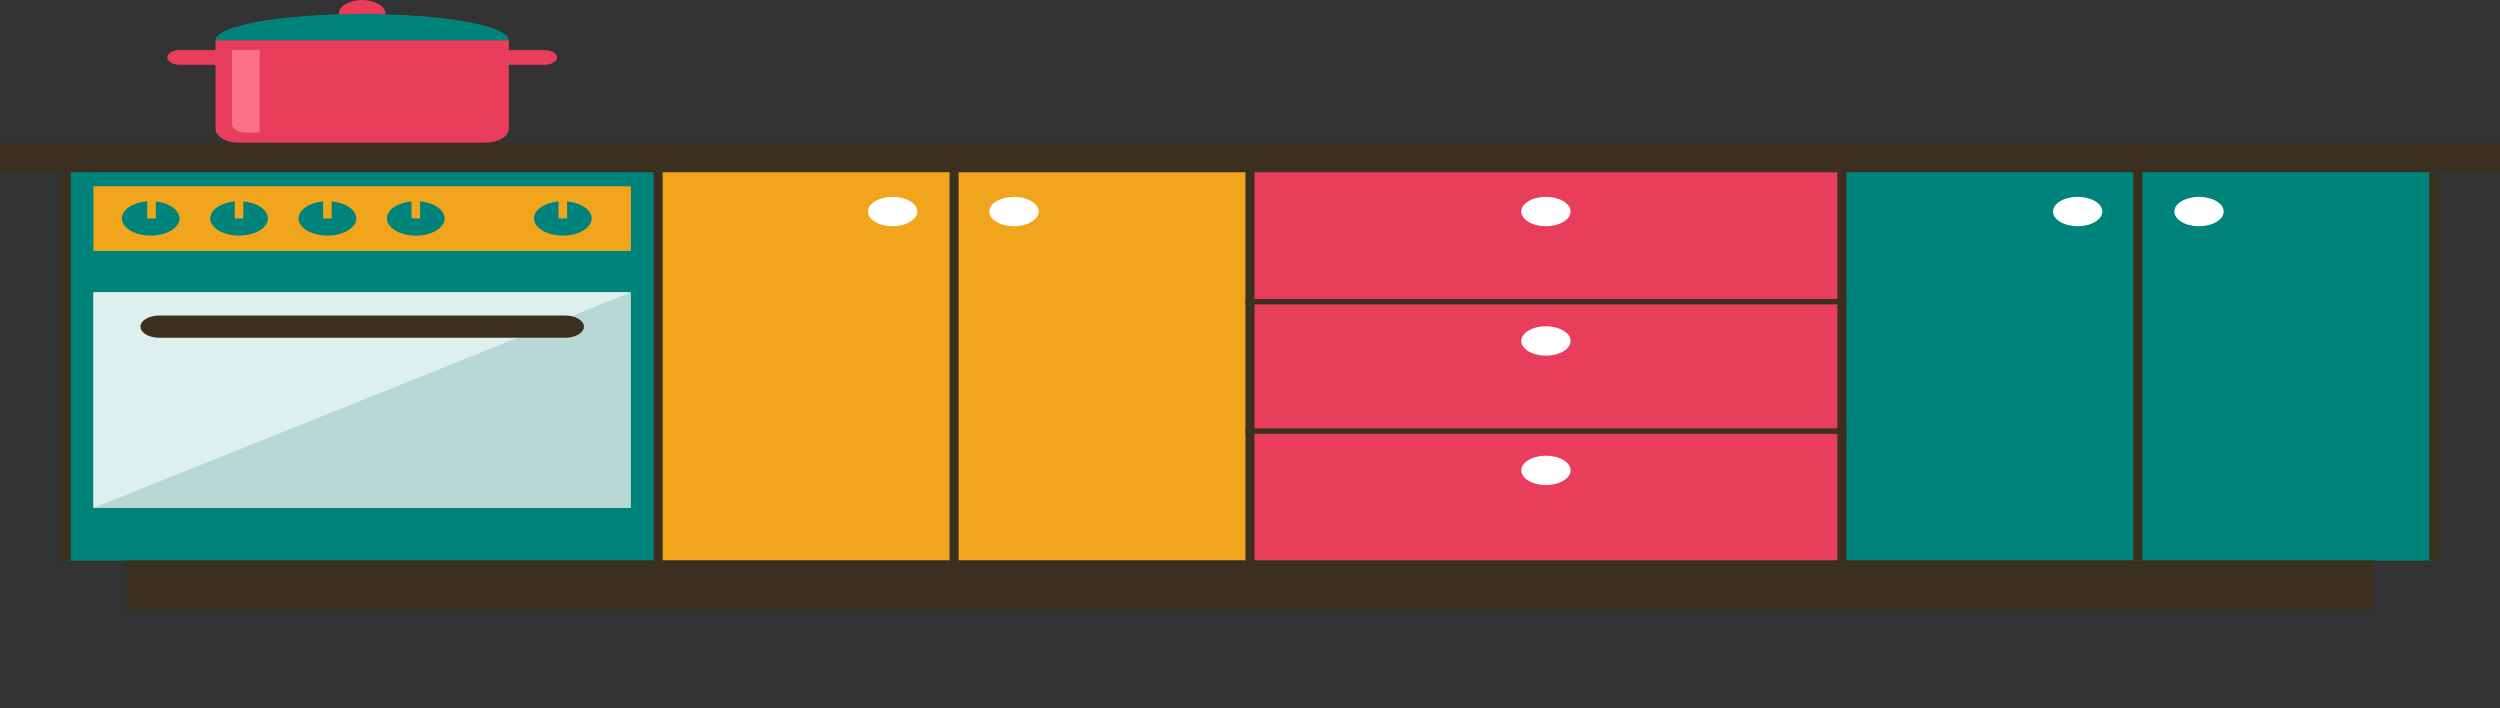 <?xml version="1.0" encoding="UTF-8" standalone="no"?>
<svg
   xmlns:dc="http://purl.org/dc/elements/1.1/"
   xmlns:cc="http://creativecommons.org/ns#"
   xmlns:rdf="http://www.w3.org/1999/02/22-rdf-syntax-ns#"
   xmlns:svg="http://www.w3.org/2000/svg"
   xmlns="http://www.w3.org/2000/svg"
   xmlns:sodipodi="http://sodipodi.sourceforge.net/DTD/sodipodi-0.dtd"
   xmlns:inkscape="http://www.inkscape.org/namespaces/inkscape"
   viewBox="0 0 800 226.576"
   height="226.576"
   width="800"
   xml:space="preserve"
   id="svg2"
   version="1.1"
   sodipodi:docname="kitchen3.svg"
   inkscape:version="0.92.3 (2405546, 2018-03-11)"><rect x="0" y="0" width="800" height="226.576" fill="#333333" stroke="none"/><sodipodi:namedview
     pagecolor="#ffffff"
     bordercolor="#666666"
     borderopacity="1"
     objecttolerance="10"
     gridtolerance="10"
     guidetolerance="10"
     inkscape:pageopacity="0"
     inkscape:pageshadow="2"
     inkscape:window-width="1317"
     inkscape:window-height="713"
     id="namedview5470"
     showgrid="false"
     inkscape:zoom="1.3933333"
     inkscape:cx="278.24067"
     inkscape:cy="172.81735"
     inkscape:window-x="49"
     inkscape:window-y="27"
     inkscape:window-maximized="1"
     inkscape:current-layer="g6474" /><defs
     id="defs6"><clipPath
       id="clipPath28"
       clipPathUnits="userSpaceOnUse"><path
         id="path26"
         d="M 0,799.92 H 799.92 V 0 H 0 Z"
         inkscape:connector-curvature="0" /></clipPath><clipPath
       id="clipPath582"
       clipPathUnits="userSpaceOnUse"><path
         id="path580"
         d="M 0,799.92 H 799.92 V 0 H 0 Z"
         inkscape:connector-curvature="0" /></clipPath></defs><g
     id="g22"
     transform="matrix(1.5,0,0,-0.893,-69.369,250.525)"><g
       id="g24"
       clip-path="url(#clipPath28)"><g
         id="g6474"><path
           id="path42"
           style="fill:#00837b;fill-opacity:1;fill-rule:evenodd;stroke:none;stroke-width:0.754"
           d="M 60.375,79.683 H 186.643 V 221.016 H 60.375 Z"
           inkscape:connector-curvature="0" /><path
           id="path44"
           style="fill:#3b2f1f;fill-opacity:1;fill-rule:evenodd;stroke:none;stroke-width:0.754"
           d="m 46.246,218.82 h 533.333 v 10.599 H 46.246 Z"
           inkscape:connector-curvature="0" /><path
           id="path46"
           style="fill:#f1a51c;fill-opacity:1;fill-rule:evenodd;stroke:none;stroke-width:0.754"
           d="M 66.185,190.62 H 180.833 v 23.169 H 66.185 Z"
           inkscape:connector-curvature="0" /><path
           id="path48"
           style="fill:#b8d8d5;fill-opacity:1;fill-rule:evenodd;stroke:none;stroke-width:0.754"
           d="M 66.185,98.522 H 180.833 v 77.284 H 66.185 Z"
           inkscape:connector-curvature="0" /><g
           transform="matrix(0.754,0,0,0.754,66.185,98.522)"
           id="g50"><path
             id="path52"
             style="fill:#ddf0ee;fill-opacity:1;fill-rule:evenodd;stroke:none"
             d="M 0,0 152.073,102.512 H 0 Z"
             inkscape:connector-curvature="0" /></g><path
           id="path54"
           style="fill:#f1a51c;fill-opacity:1;fill-rule:evenodd;stroke:none;stroke-width:0.754"
           d="m 186.644,79.683 h 63.134 V 218.82 h -63.134 z"
           inkscape:connector-curvature="0" /><path
           id="path56"
           style="fill:#00837b;fill-opacity:1;fill-rule:evenodd;stroke:none;stroke-width:0.754"
           d="M 439.181,79.683 H 502.315 V 218.82 h -63.134 z"
           inkscape:connector-curvature="0" /><path
           id="path58"
           style="fill:#e83e5b;fill-opacity:1;fill-rule:evenodd;stroke:none;stroke-width:0.754"
           d="m 312.913,172.442 h 126.268 v 46.379 H 312.913 Z"
           inkscape:connector-curvature="0" /><path
           id="path60"
           style="fill:#f1a51c;fill-opacity:1;fill-rule:evenodd;stroke:none;stroke-width:0.754"
           d="m 249.778,79.683 h 63.134 V 218.82 h -63.134 z"
           inkscape:connector-curvature="0" /><path
           id="path62"
           style="fill:#00837b;fill-opacity:1;fill-rule:evenodd;stroke:none;stroke-width:0.754"
           d="m 502.315,79.683 h 63.135 V 218.82 h -63.135 z"
           inkscape:connector-curvature="0" /><g
           transform="matrix(0.754,0,0,0.754,236.672,199.482)"
           id="g64"><path
             id="path66"
             style="fill:#ffffff;fill-opacity:1;fill-rule:evenodd;stroke:none"
             d="m 0,0 c 3.842,0 6.976,3.134 6.976,6.976 0,3.842 -3.134,6.975 -6.976,6.975 -3.842,0 -6.976,-3.133 -6.976,-6.975 C -6.976,3.134 -3.842,0 0,0"
             inkscape:connector-curvature="0" /></g><g
           transform="matrix(0.754,0,0,0.754,262.562,199.482)"
           id="g68"><path
             id="path70"
             style="fill:#ffffff;fill-opacity:1;fill-rule:evenodd;stroke:none"
             d="m 0,0 c 3.842,0 6.976,3.134 6.976,6.976 0,3.842 -3.134,6.975 -6.976,6.975 -3.842,0 -6.975,-3.133 -6.975,-6.975 C -6.975,3.134 -3.842,0 0,0"
             inkscape:connector-curvature="0" /></g><g
           transform="matrix(0.754,0,0,0.754,80.186,159.517)"
           id="g72"><path
             id="path74"
             style="fill:#3b2f1f;fill-opacity:1;fill-rule:evenodd;stroke:none"
             d="m 0,0 h 114.931 c 2.902,0 5.276,2.374 5.276,5.275 v 10e-4 c 0,2.902 -2.374,5.275 -5.276,5.275 L 0,10.551 c -2.901,0 -5.275,-2.373 -5.275,-5.275 V 5.275 C -5.275,2.374 -2.901,0 0,0"
             inkscape:connector-curvature="0" /></g><g
           transform="matrix(0.754,0,0,0.754,78.39,196.116)"
           id="g76"><path
             id="path78"
             style="fill:#00837b;fill-opacity:1;fill-rule:evenodd;stroke:none"
             d="m 0,0 c 4.499,0 8.167,3.669 8.167,8.167 0,4.498 -3.668,8.167 -8.167,8.167 -4.498,0 -8.167,-3.669 -8.167,-8.167 C -8.167,3.669 -4.498,0 0,0"
             inkscape:connector-curvature="0" /></g><g
           transform="matrix(0.754,0,0,0.754,97.243,196.116)"
           id="g80"><path
             id="path82"
             style="fill:#00837b;fill-opacity:1;fill-rule:evenodd;stroke:none"
             d="m 0,0 c 4.498,0 8.167,3.669 8.167,8.167 0,4.498 -3.669,8.167 -8.167,8.167 -4.499,0 -8.167,-3.669 -8.167,-8.167 C -8.167,3.669 -4.499,0 0,0"
             inkscape:connector-curvature="0" /></g><g
           transform="matrix(0.754,0,0,0.754,116.095,196.116)"
           id="g84"><path
             id="path86"
             style="fill:#00837b;fill-opacity:1;fill-rule:evenodd;stroke:none"
             d="m 0,0 c 4.498,0 8.167,3.669 8.167,8.167 0,4.498 -3.669,8.167 -8.167,8.167 -4.499,0 -8.167,-3.669 -8.167,-8.167 C -8.167,3.669 -4.499,0 0,0"
             inkscape:connector-curvature="0" /></g><g
           transform="matrix(0.754,0,0,0.754,134.948,196.116)"
           id="g88"><path
             id="path90"
             style="fill:#00837b;fill-opacity:1;fill-rule:evenodd;stroke:none"
             d="m 0,0 c 4.498,0 8.167,3.669 8.167,8.167 0,4.498 -3.669,8.167 -8.167,8.167 -4.499,0 -8.167,-3.669 -8.167,-8.167 C -8.167,3.669 -4.499,0 0,0"
             inkscape:connector-curvature="0" /></g><g
           transform="matrix(0.754,0,0,0.754,166.312,196.116)"
           id="g92"><path
             id="path94"
             style="fill:#00837b;fill-opacity:1;fill-rule:evenodd;stroke:none"
             d="m 0,0 c 4.499,0 8.167,3.669 8.167,8.167 0,4.498 -3.668,8.167 -8.167,8.167 -4.498,0 -8.167,-3.669 -8.167,-8.167 C -8.167,3.669 -4.498,0 0,0"
             inkscape:connector-curvature="0" /></g><g
           transform="matrix(0.754,0,0,0.754,376.047,199.482)"
           id="g96"><path
             id="path98"
             style="fill:#ffffff;fill-opacity:1;fill-rule:evenodd;stroke:none"
             d="m 0,0 c 3.842,0 6.976,3.134 6.976,6.976 0,3.842 -3.134,6.975 -6.976,6.975 -3.842,0 -6.976,-3.133 -6.976,-6.975 C -6.976,3.134 -3.842,0 0,0"
             inkscape:connector-curvature="0" /></g><path
           id="path100"
           style="fill:#e83e5b;fill-opacity:1;fill-rule:evenodd;stroke:none;stroke-width:0.754"
           d="m 312.913,126.062 h 126.268 v 46.379 H 312.913 Z"
           inkscape:connector-curvature="0" /><g
           transform="matrix(0.754,0,0,0.754,376.047,153.104)"
           id="g102"><path
             id="path104"
             style="fill:#ffffff;fill-opacity:1;fill-rule:evenodd;stroke:none"
             d="m 0,0 c 3.842,0 6.976,3.133 6.976,6.976 0,3.841 -3.134,6.975 -6.976,6.975 -3.842,0 -6.976,-3.134 -6.976,-6.975 C -6.976,3.133 -3.842,0 0,0"
             inkscape:connector-curvature="0" /></g><path
           id="path106"
           style="fill:#e83e5b;fill-opacity:1;fill-rule:evenodd;stroke:none;stroke-width:0.754"
           d="M 312.913,79.683 H 439.181 V 126.062 H 312.913 Z"
           inkscape:connector-curvature="0" /><g
           transform="matrix(0.754,0,0,0.754,376.047,106.725)"
           id="g108"><path
             id="path110"
             style="fill:#ffffff;fill-opacity:1;fill-rule:evenodd;stroke:none"
             d="m 0,0 c 3.842,0 6.976,3.134 6.976,6.976 0,3.841 -3.134,6.975 -6.976,6.975 -3.842,0 -6.976,-3.134 -6.976,-6.975 C -6.976,3.134 -3.842,0 0,0"
             inkscape:connector-curvature="0" /></g><g
           transform="matrix(0.754,0,0,0.754,489.48,199.482)"
           id="g112"><path
             id="path114"
             style="fill:#ffffff;fill-opacity:1;fill-rule:evenodd;stroke:none"
             d="m 0,0 c 3.842,0 6.976,3.134 6.976,6.976 0,3.842 -3.134,6.975 -6.976,6.975 -3.842,0 -6.976,-3.133 -6.976,-6.975 C -6.976,3.134 -3.842,0 0,0"
             inkscape:connector-curvature="0" /></g><g
           transform="matrix(0.754,0,0,0.754,515.37,199.482)"
           id="g116"><path
             id="path118"
             style="fill:#ffffff;fill-opacity:1;fill-rule:evenodd;stroke:none"
             d="m 0,0 c 3.842,0 6.976,3.134 6.976,6.976 0,3.842 -3.134,6.975 -6.976,6.975 -3.842,0 -6.976,-3.133 -6.976,-6.975 C -6.976,3.134 -3.842,0 0,0"
             inkscape:connector-curvature="0" /></g><g
           transform="matrix(0.754,0,0,0.754,61.34,359.019)"
           id="g122" /><g
           transform="matrix(0.754,0,0,0.754,225.039,24.862)"
           id="g128" /><g
           transform="matrix(0.754,0,0,0.754,233.585,28.303)"
           id="g132" /><g
           transform="matrix(0.754,0,0,0.754,244.543,27.366)"
           id="g136" /><g
           transform="matrix(0.754,0,0,0.754,247.507,31.647)"
           id="g140" /><g
           transform="matrix(0.754,0,0,0.754,252.286,25.039)"
           id="g144" /><g
           transform="matrix(0.754,0,0,0.754,259.177,31.676)"
           id="g148" /><g
           transform="matrix(0.754,0,0,0.754,269.018,28.303)"
           id="g152" /><g
           transform="matrix(0.754,0,0,0.754,277.062,24.862)"
           id="g156" /><g
           transform="matrix(0.754,0,0,0.754,287.028,34.547)"
           id="g160" /><g
           transform="matrix(0.754,0,0,0.754,295.356,24.566)"
           id="g164" /><g
           transform="matrix(0.754,0,0,0.754,323.674,32.588)"
           id="g168" /><g
           transform="matrix(0.754,0,0,0.754,330.074,27.632)"
           id="g172" /><g
           transform="matrix(0.754,0,0,0.754,337.008,28.305)"
           id="g176" /><g
           transform="matrix(0.754,0,0,0.754,345.141,28.305)"
           id="g180" /><g
           transform="matrix(0.754,0,0,0.754,351.476,31.661)"
           id="g184" /><g
           transform="matrix(0.754,0,0,0.754,360.209,31.652)"
           id="g188" /><g
           transform="matrix(0.754,0,0,0.754,366.512,25.703)"
           id="g192" /><g
           transform="matrix(0.754,0,0,0.754,370.76,24.811)"
           id="g196" /><g
           transform="matrix(0.754,0,0,0.754,380.484,27.231)"
           id="g200" /><g
           transform="matrix(0.754,0,0,0.754,385.028,24.809)"
           id="g204" /><g
           transform="matrix(0.754,0,0,0.754,396.379,28.641)"
           id="g208" /><g
           transform="matrix(0.754,0,0,0.754,305.379,29.258)"
           id="g212"><path
             id="path214"
             style="fill:#3b2f1f;fill-opacity:1;fill-rule:nonzero;stroke:none"
             d="M 0,0 C -0.002,0.005 -0.002,0.01 -0.002,0.018 -0.002,0.01 -0.002,0.005 0,0"
             inkscape:connector-curvature="0" /></g><g
           transform="matrix(0.754,0,0,0.754,305.477,28.632)"
           id="g216"><path
             id="path218"
             style="fill:#3b2f1f;fill-opacity:1;fill-rule:nonzero;stroke:none"
             d="M 0,0 H 0.003 C -0.047,0.236 -0.085,0.471 -0.116,0.702 -0.085,0.469 -0.047,0.233 0,0"
             inkscape:connector-curvature="0" /></g><g
           transform="matrix(0.754,0,0,0.754,306.125,26.818)"
           id="g220"><path
             id="path222"
             style="fill:#3b2f1f;fill-opacity:1;fill-rule:nonzero;stroke:none"
             d="M 0,0 C -0.006,0.01 -0.011,0.021 -0.017,0.033 -0.011,0.021 -0.006,0.01 0,0"
             inkscape:connector-curvature="0" /></g><g
           transform="matrix(0.754,0,0,0.754,306.063,26.939)"
           id="g224"><path
             id="path226"
             style="fill:#3b2f1f;fill-opacity:1;fill-rule:nonzero;stroke:none"
             d="M 0,0 C -0.022,0.044 -0.044,0.09 -0.065,0.134 -0.044,0.087 -0.022,0.044 0,0"
             inkscape:connector-curvature="0" /></g><g
           transform="matrix(0.754,0,0,0.754,305.659,27.934)"
           id="g228"><path
             id="path230"
             style="fill:#3b2f1f;fill-opacity:1;fill-rule:nonzero;stroke:none"
             d="M 0,0 C 0.127,-0.4 0.28,-0.788 0.457,-1.158 0.277,-0.78 0.127,-0.392 0.003,0 Z"
             inkscape:connector-curvature="0" /></g><g
           transform="matrix(0.754,0,0,0.754,312.946,36.749)"
           id="g232" /><g
           transform="matrix(0.754,0,0,0.754,306.11,33.84)"
           id="g236" /><g
           transform="matrix(0.754,0,0,0.754,319.881,36.082)"
           id="g240" /><g
           transform="matrix(0.754,0,0,0.754,317.879,29.145)"
           id="g244" /><g
           transform="matrix(0.754,0,0,0.754,306.451,33.588)"
           id="g248" /><path
           id="path252"
           style="fill:#3b2f1f;fill-opacity:1;fill-rule:evenodd;stroke:none;stroke-width:0.754"
           d="M 73.212,62.004 H 552.614 V 79.683 H 73.212 Z"
           inkscape:connector-curvature="0" /><path
           id="path256"
           style="fill:#3b2f1f;fill-opacity:1;fill-rule:evenodd;stroke:none;stroke-width:0.754"
           d="m 185.678,69.084 h 1.931 V 229.419 h -1.931 z"
           inkscape:connector-curvature="0" /><path
           id="path258"
           style="fill:#3b2f1f;fill-opacity:1;fill-rule:evenodd;stroke:none;stroke-width:0.754"
           d="m 59.41,79.683 h 1.93 V 229.419 h -1.93 z"
           inkscape:connector-curvature="0" /><path
           id="path260"
           style="fill:#3b2f1f;fill-opacity:1;fill-rule:evenodd;stroke:none;stroke-width:0.754"
           d="m 248.813,69.084 h 1.93 V 229.419 h -1.93 z"
           inkscape:connector-curvature="0" /><path
           id="path262"
           style="fill:#3b2f1f;fill-opacity:1;fill-rule:evenodd;stroke:none;stroke-width:0.754"
           d="m 311.948,69.084 h 1.931 V 229.419 h -1.931 z"
           inkscape:connector-curvature="0" /><path
           id="path264"
           style="fill:#3b2f1f;fill-opacity:1;fill-rule:evenodd;stroke:none;stroke-width:0.754"
           d="m 438.216,69.084 h 1.931 V 229.419 h -1.931 z"
           inkscape:connector-curvature="0" /><path
           id="path266"
           style="fill:#3b2f1f;fill-opacity:1;fill-rule:evenodd;stroke:none;stroke-width:0.754"
           d="m 311.948,173.407 h 128.199 v -1.931 H 311.948 Z"
           inkscape:connector-curvature="0" /><path
           id="path268"
           style="fill:#3b2f1f;fill-opacity:1;fill-rule:evenodd;stroke:none;stroke-width:0.754"
           d="m 311.948,127.027 h 128.199 v -1.931 H 311.948 Z"
           inkscape:connector-curvature="0" /><path
           id="path270"
           style="fill:#3b2f1f;fill-opacity:1;fill-rule:evenodd;stroke:none;stroke-width:0.754"
           d="m 564.485,79.683 h 1.93 V 218.82 h -1.93 z"
           inkscape:connector-curvature="0" /><path
           id="path272"
           style="fill:#3b2f1f;fill-opacity:1;fill-rule:evenodd;stroke:none;stroke-width:0.754"
           d="m 501.351,79.683 h 1.93 V 229.419 h -1.93 z"
           inkscape:connector-curvature="0" /><path
           id="path276"
           style="fill:#f1a51c;fill-opacity:1;fill-rule:evenodd;stroke:none;stroke-width:0.754"
           d="m 77.662,202.273 h 1.824 v 7.216 h -1.824 z"
           inkscape:connector-curvature="0" /><path
           id="path278"
           style="fill:#f1a51c;fill-opacity:1;fill-rule:evenodd;stroke:none;stroke-width:0.754"
           d="m 96.33,202.273 h 1.824 v 7.216 h -1.824 z"
           inkscape:connector-curvature="0" /><path
           id="path280"
           style="fill:#f1a51c;fill-opacity:1;fill-rule:evenodd;stroke:none;stroke-width:0.754"
           d="m 115.183,202.273 h 1.824 v 7.216 h -1.824 z"
           inkscape:connector-curvature="0" /><path
           id="path282"
           style="fill:#f1a51c;fill-opacity:1;fill-rule:evenodd;stroke:none;stroke-width:0.754"
           d="m 134.035,202.273 h 1.824 v 7.216 h -1.824 z"
           inkscape:connector-curvature="0" /><path
           id="path284"
           style="fill:#f1a51c;fill-opacity:1;fill-rule:evenodd;stroke:none;stroke-width:0.754"
           d="m 165.4,202.273 h 1.824 v 7.216 h -1.824 z"
           inkscape:connector-curvature="0" /><g
           transform="matrix(0.754,0,0,0.754,325.659,424.304)"
           id="g288" /><g
           transform="matrix(0.754,0,0,0.754,84.588,262.614)"
           id="g292"><path
             id="path294"
             style="fill:#e83e5b;fill-opacity:1;fill-rule:evenodd;stroke:none"
             d="m 0,0 h 20.261 c 1.929,0 3.507,-1.578 3.507,-3.507 0,-1.93 -1.578,-3.507 -3.507,-3.507 H 0 c -1.929,0 -3.507,1.577 -3.507,3.507 C -3.507,-1.578 -1.929,0 0,0"
             inkscape:connector-curvature="0" /></g><g
           transform="matrix(0.754,0,0,0.754,147.156,262.614)"
           id="g296"><path
             id="path298"
             style="fill:#e83e5b;fill-opacity:1;fill-rule:evenodd;stroke:none"
             d="m 0,0 h 20.261 c 1.929,0 3.507,-1.578 3.507,-3.507 0,-1.93 -1.578,-3.507 -3.507,-3.507 H 0 c -1.929,0 -3.506,1.577 -3.506,3.507 C -3.506,-1.578 -1.929,0 0,0"
             inkscape:connector-curvature="0" /></g><g
           transform="matrix(0.754,0,0,0.754,154.794,266.138)"
           id="g300"><path
             id="path302"
             style="fill:#e83e5b;fill-opacity:1;fill-rule:evenodd;stroke:none"
             d="m 0,0 v -42.081 c 0,-3.644 -2.98,-6.624 -6.624,-6.624 h -69.745 c -3.644,0 -6.624,2.98 -6.624,6.624 V 0 Z"
             inkscape:connector-curvature="0" /></g><g
           transform="matrix(0.754,0,0,0.754,123.509,270.545)"
           id="g304"><path
             id="path306"
             style="fill:#e83e5b;fill-opacity:1;fill-rule:evenodd;stroke:none"
             d="m 0,0 c 3.648,0 6.624,2.976 6.624,6.624 0,3.648 -2.976,6.624 -6.624,6.624 -3.648,0 -6.624,-2.976 -6.624,-6.624 C -6.624,2.976 -3.648,0 0,0"
             inkscape:connector-curvature="0" /></g><g
           transform="matrix(0.754,0,0,0.754,123.509,275.538)"
           id="g308"><path
             id="path310"
             style="fill:#00837b;fill-opacity:1;fill-rule:evenodd;stroke:none"
             d="M 0,0 C 22.918,0 41.497,-5.583 41.497,-12.469 H -41.496 C -41.496,-5.583 -22.917,0 0,0"
             inkscape:connector-curvature="0" /></g><g
           transform="matrix(0.754,0,0,0.754,101.625,233.039)"
           id="g312"><path
             id="path314"
             style="fill:#fa7188;fill-opacity:1;fill-rule:evenodd;stroke:none"
             d="M 0,0 H -3.999 C -6.085,0 -7.793,1.707 -7.793,3.794 V 39.197 H 0 Z"
             inkscape:connector-curvature="0" /></g></g></g></g></svg>
